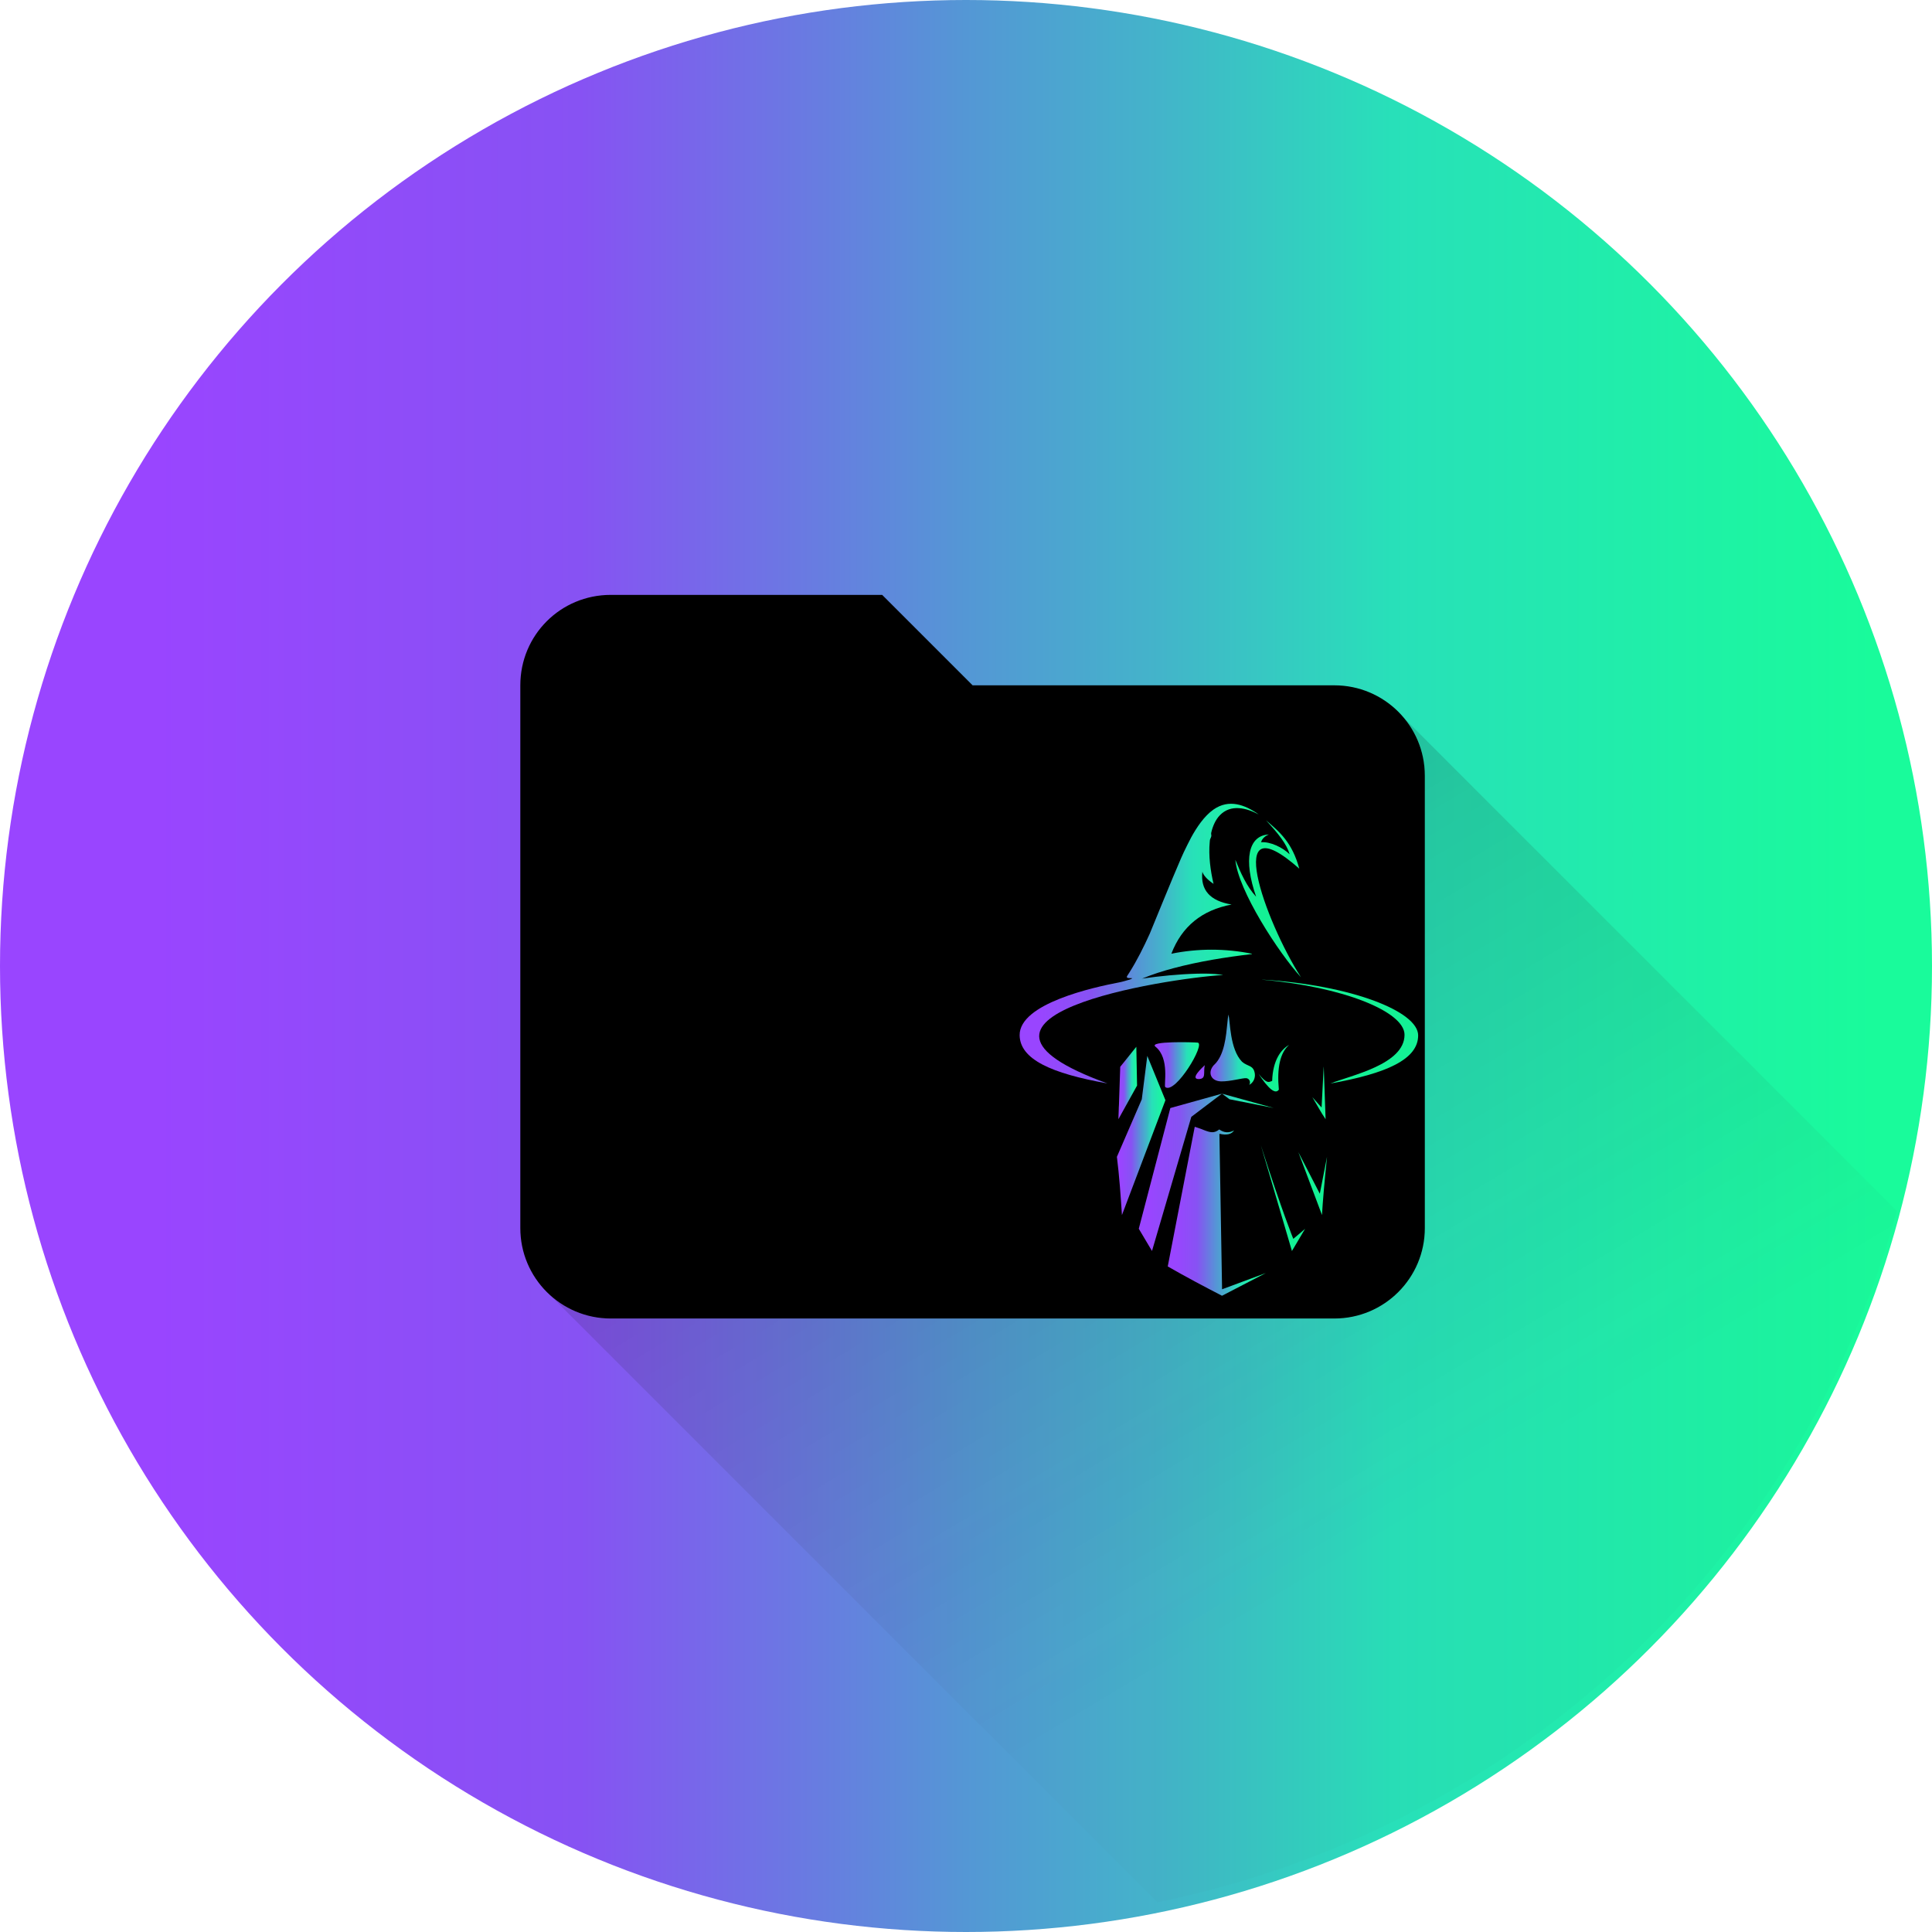 <?xml version="1.0" encoding="UTF-8"?>
<svg id="Layer_1" data-name="Layer 1" xmlns="http://www.w3.org/2000/svg" xmlns:xlink="http://www.w3.org/1999/xlink" viewBox="0 0 283.46 283.46">
  <defs>
    <style>
      .cls-1 {
        fill: url(#linear-gradient-4);
      }

      .cls-1, .cls-2, .cls-3, .cls-4, .cls-5, .cls-6, .cls-7, .cls-8 {
        fill-rule: evenodd;
      }

      .cls-9 {
        fill: url(#linear-gradient-2);
      }

      .cls-2 {
        fill: url(#linear-gradient-9);
      }

      .cls-3 {
        fill: url(#linear-gradient-6);
      }

      .cls-4 {
        fill: url(#linear-gradient-5);
      }

      .cls-5 {
        fill: #14f195;
      }

      .cls-10 {
        fill: url(#linear-gradient);
      }

      .cls-6 {
        fill: url(#linear-gradient-7);
      }

      .cls-7 {
        fill: url(#linear-gradient-8);
      }

      .cls-8 {
        fill: url(#linear-gradient-3);
      }
    </style>
    <linearGradient id="linear-gradient" x1="0" y1="141.44" x2="283.46" y2="141.44" gradientTransform="translate(0 283.17) scale(1 -1)" gradientUnits="userSpaceOnUse">
      <stop offset=".08" stop-color="#9945ff"/>
      <stop offset=".3" stop-color="#8752f3"/>
      <stop offset=".5" stop-color="#5497d5"/>
      <stop offset=".6" stop-color="#43b4ca"/>
      <stop offset=".72" stop-color="#28e0b9"/>
      <stop offset=".97" stop-color="#19fb9b"/>
    </linearGradient>
    <linearGradient id="linear-gradient-2" x1="213.71" y1="104.19" x2="307.98" y2="-53.21" gradientTransform="translate(-26.75 185.27) scale(.75 -.75)" gradientUnits="userSpaceOnUse">
      <stop offset="0" stop-color="#000" stop-opacity=".2"/>
      <stop offset="1" stop-color="#36343d" stop-opacity=".02"/>
    </linearGradient>
    <linearGradient id="linear-gradient-3" x1="163.87" y1="116.57" x2="170.99" y2="116.57" xlink:href="#linear-gradient"/>
    <linearGradient id="linear-gradient-4" x1="167.08" y1="111.17" x2="186.87" y2="111.17" xlink:href="#linear-gradient"/>
    <linearGradient id="linear-gradient-5" x1="171.33" y1="105.45" x2="185.72" y2="105.45" xlink:href="#linear-gradient"/>
    <linearGradient id="linear-gradient-6" x1="169.41" y1="126.91" x2="175.93" y2="126.91" xlink:href="#linear-gradient"/>
    <linearGradient id="linear-gradient-7" x1="164.09" y1="124.27" x2="166.83" y2="124.27" xlink:href="#linear-gradient"/>
    <linearGradient id="linear-gradient-8" x1="149.6" y1="144.71" x2="184.67" y2="144.71" xlink:href="#linear-gradient"/>
    <linearGradient id="linear-gradient-9" x1="175.41" y1="129.16" x2="184.12" y2="129.16" xlink:href="#linear-gradient"/>
  </defs>
  <circle class="cls-10" cx="141.73" cy="141.73" r="141.73"/>
  <path d="m129.42,87.28h-39.81c-7.37,0-13.27,5.91-13.27,13.27v79.63c0,7.33,5.94,13.27,13.27,13.27h106.17c7.33,0,13.27-5.94,13.27-13.27h0v-66.36c0-7.37-5.97-13.27-13.27-13.27h-53.08l-13.27-13.27Z"/>
  <path class="cls-9" d="m206.02,105.4c1.88,2.29,3.02,5.22,3.02,8.43v66.35c0,7.33-5.94,13.27-13.27,13.27h-106.17c-3.32,0-6.51-1.25-8.95-3.49h0s89.13,89.14,89.13,89.14c52.41-10.63,94.38-49.85,108.52-101.43l-72.26-72.27h0Z"/>
  <g>
    <g id="right">
      <path class="cls-5" d="m189.13,153.31c-1.17.64-2.39,2.24-2.48,5.28-.5.17-.73.51-2.01-1.05,1.5,2.28,2.5,3.06,2.99,2.33-.3-3.24.2-5.42,1.5-6.56Z"/>
      <path class="cls-5" d="m194.21,156.52l-.31,5.97-1.35-1.51c.62,1.03,1.27,2.25,1.94,3.23l-.27-7.69h-.01Z"/>
      <path class="cls-5" d="m190.47,168.98l3.49,9.29c.11-1.93.35-4.78.74-8.55-.35,1.81-.7,3.61-1.06,5.42l-3.18-6.16h.01Z"/>
      <path class="cls-5" d="m184.99,168.03c1.52,5.17,3.03,10.35,4.56,15.52l1.93-3.26c-.25.23-1.67,1.42-1.73,1.47,0,0-1.59-3.86-4.76-13.73h0Z"/>
      <path class="cls-5" d="m190.87,143.37c-5.31-8.29-11.59-25.96-.24-15.92-1.04-3.84-2.89-5.41-4.89-7.1,1.82,1.96,3.02,3.46,3.48,4.99-1.06-1.02-2.82-1.87-4.2-1.77.16-.6.74-.99,1.16-1.14-3.04.14-3.77,3.71-1.88,9.14-1.38-1.5-2.27-3.5-3.05-5.42.37,4.43,6.36,13.69,9.62,17.22h0Z"/>
      <path class="cls-5" d="m185.18,143.74c11.98,1.04,20.89,4.71,20.89,8.08,0,4.35-7.8,5.93-10.88,7.15,8.25-1.47,12.88-3.54,12.88-7.06s-9.82-7.39-22.88-8.18h-.01Z"/>
    </g>
    <g id="left">
      <path class="cls-8" d="m164.61,178.27l6.38-16.85-2.66-6.5-.81,6.37-3.65,8.44c.36,2.87.55,5.66.74,8.55h0Z"/>
      <path class="cls-1" d="m180.39,161.28l-1.1-.82-7.58,2.11-4.63,17.71c.65,1.09,1.29,2.17,1.94,3.26l5.77-19.68,4.49-3.4,7.59,2.1-6.49-1.28h0Z"/>
      <path class="cls-4" d="m178.91,166.35c1.06.24,1.78.08,2.15-.5-.73.41-1.49.36-2.17-.14-.75.59-1.29.45-2.13.14l-.5-.2c-.28-.1-.61-.22-.97-.33l-3.96,20.49c2.68,1.54,5.23,2.89,7.96,4.3l6.43-3.33c-2.23.83-4.14,1.53-6.42,2.38l-.39-22.81h0Z"/>
      <path class="cls-3" d="m175.71,152.97c-.51-.06-7.24-.26-6.19.59,2.17,1.72,1.18,5.74,1.45,5.94,1.47,1.11,5.98-6.42,4.74-6.53h0Z"/>
      <polygon class="cls-6" points="164.09 164.21 166.83 159.27 166.72 153.58 164.36 156.52 164.17 162.15 164.15 162.46 164.14 162.8 164.09 164.21"/>
      <path class="cls-7" d="m183.67,139.98c-3.82.45-7.78,1.08-11.49,2.07-1.55.41-3.12.91-4.59,1.52-.13.05-.04.02.04,0,2.6-.37,5.3-.64,7.92-.71,1.13-.03,2.49-.03,3.6.14.1,0,.19.03.29.05-8.52.53-44.05,6.1-16.96,15.91-8.25-1.47-12.82-3.54-12.88-7.06-.06-4.67,10.84-7.05,14.67-7.78.43-.08.86-.23,1.28-.34.16-.04.22-.06.37-.13.34-.15.17-.14-.09-.14-.21,0-.64,0-.46-.31.09-.15.21-.33.31-.48,1.16-1.83,2.12-3.77,3.01-5.73.13-.29,3.4-8.36,4.58-11.04.13-.3.27-.62.41-.91.17-.35.83-1.72,1.08-2.16.79-1.44,1.89-3.13,3.29-4.11,2.26-1.57,4.58-.72,6.62.72-1.82-.97-4.1-1.53-5.69.12-.66.68-1.05,1.63-1.26,2.52-.09.36.13.37-.11.86-.11.22-.1.31-.12.55-.19,2,.1,4.18.56,6.14-.92-.63-1.47-1.22-1.64-1.78-.3,2.69,1.13,4.29,4.29,4.81-4.37.82-7.31,3.23-8.84,7.22,3.89-.79,7.91-.79,11.81,0h0v.04Z"/>
      <path class="cls-2" d="m175.89,158.32c1.11-.05.64-.89.87-2.04-.32.32-2.24,2.04-.87,2.04h0Zm2.23-2.08c-.99,1.06-.51,2.38,1.03,2.42,1.33.03,3.16-.52,3.71-.47.21.02.39.16.48.36.09.2.06.44-.06.62.59-.3.93-.99.82-1.68-.2-1.25-1.04-.98-1.87-1.71-1.81-1.87-1.73-5.92-1.99-6.93-.07.31-.12.74-.16,1.23-.19,1.87-.41,4.73-1.95,6.16h-.01Z"/>
    </g>
  </g>
</svg>
